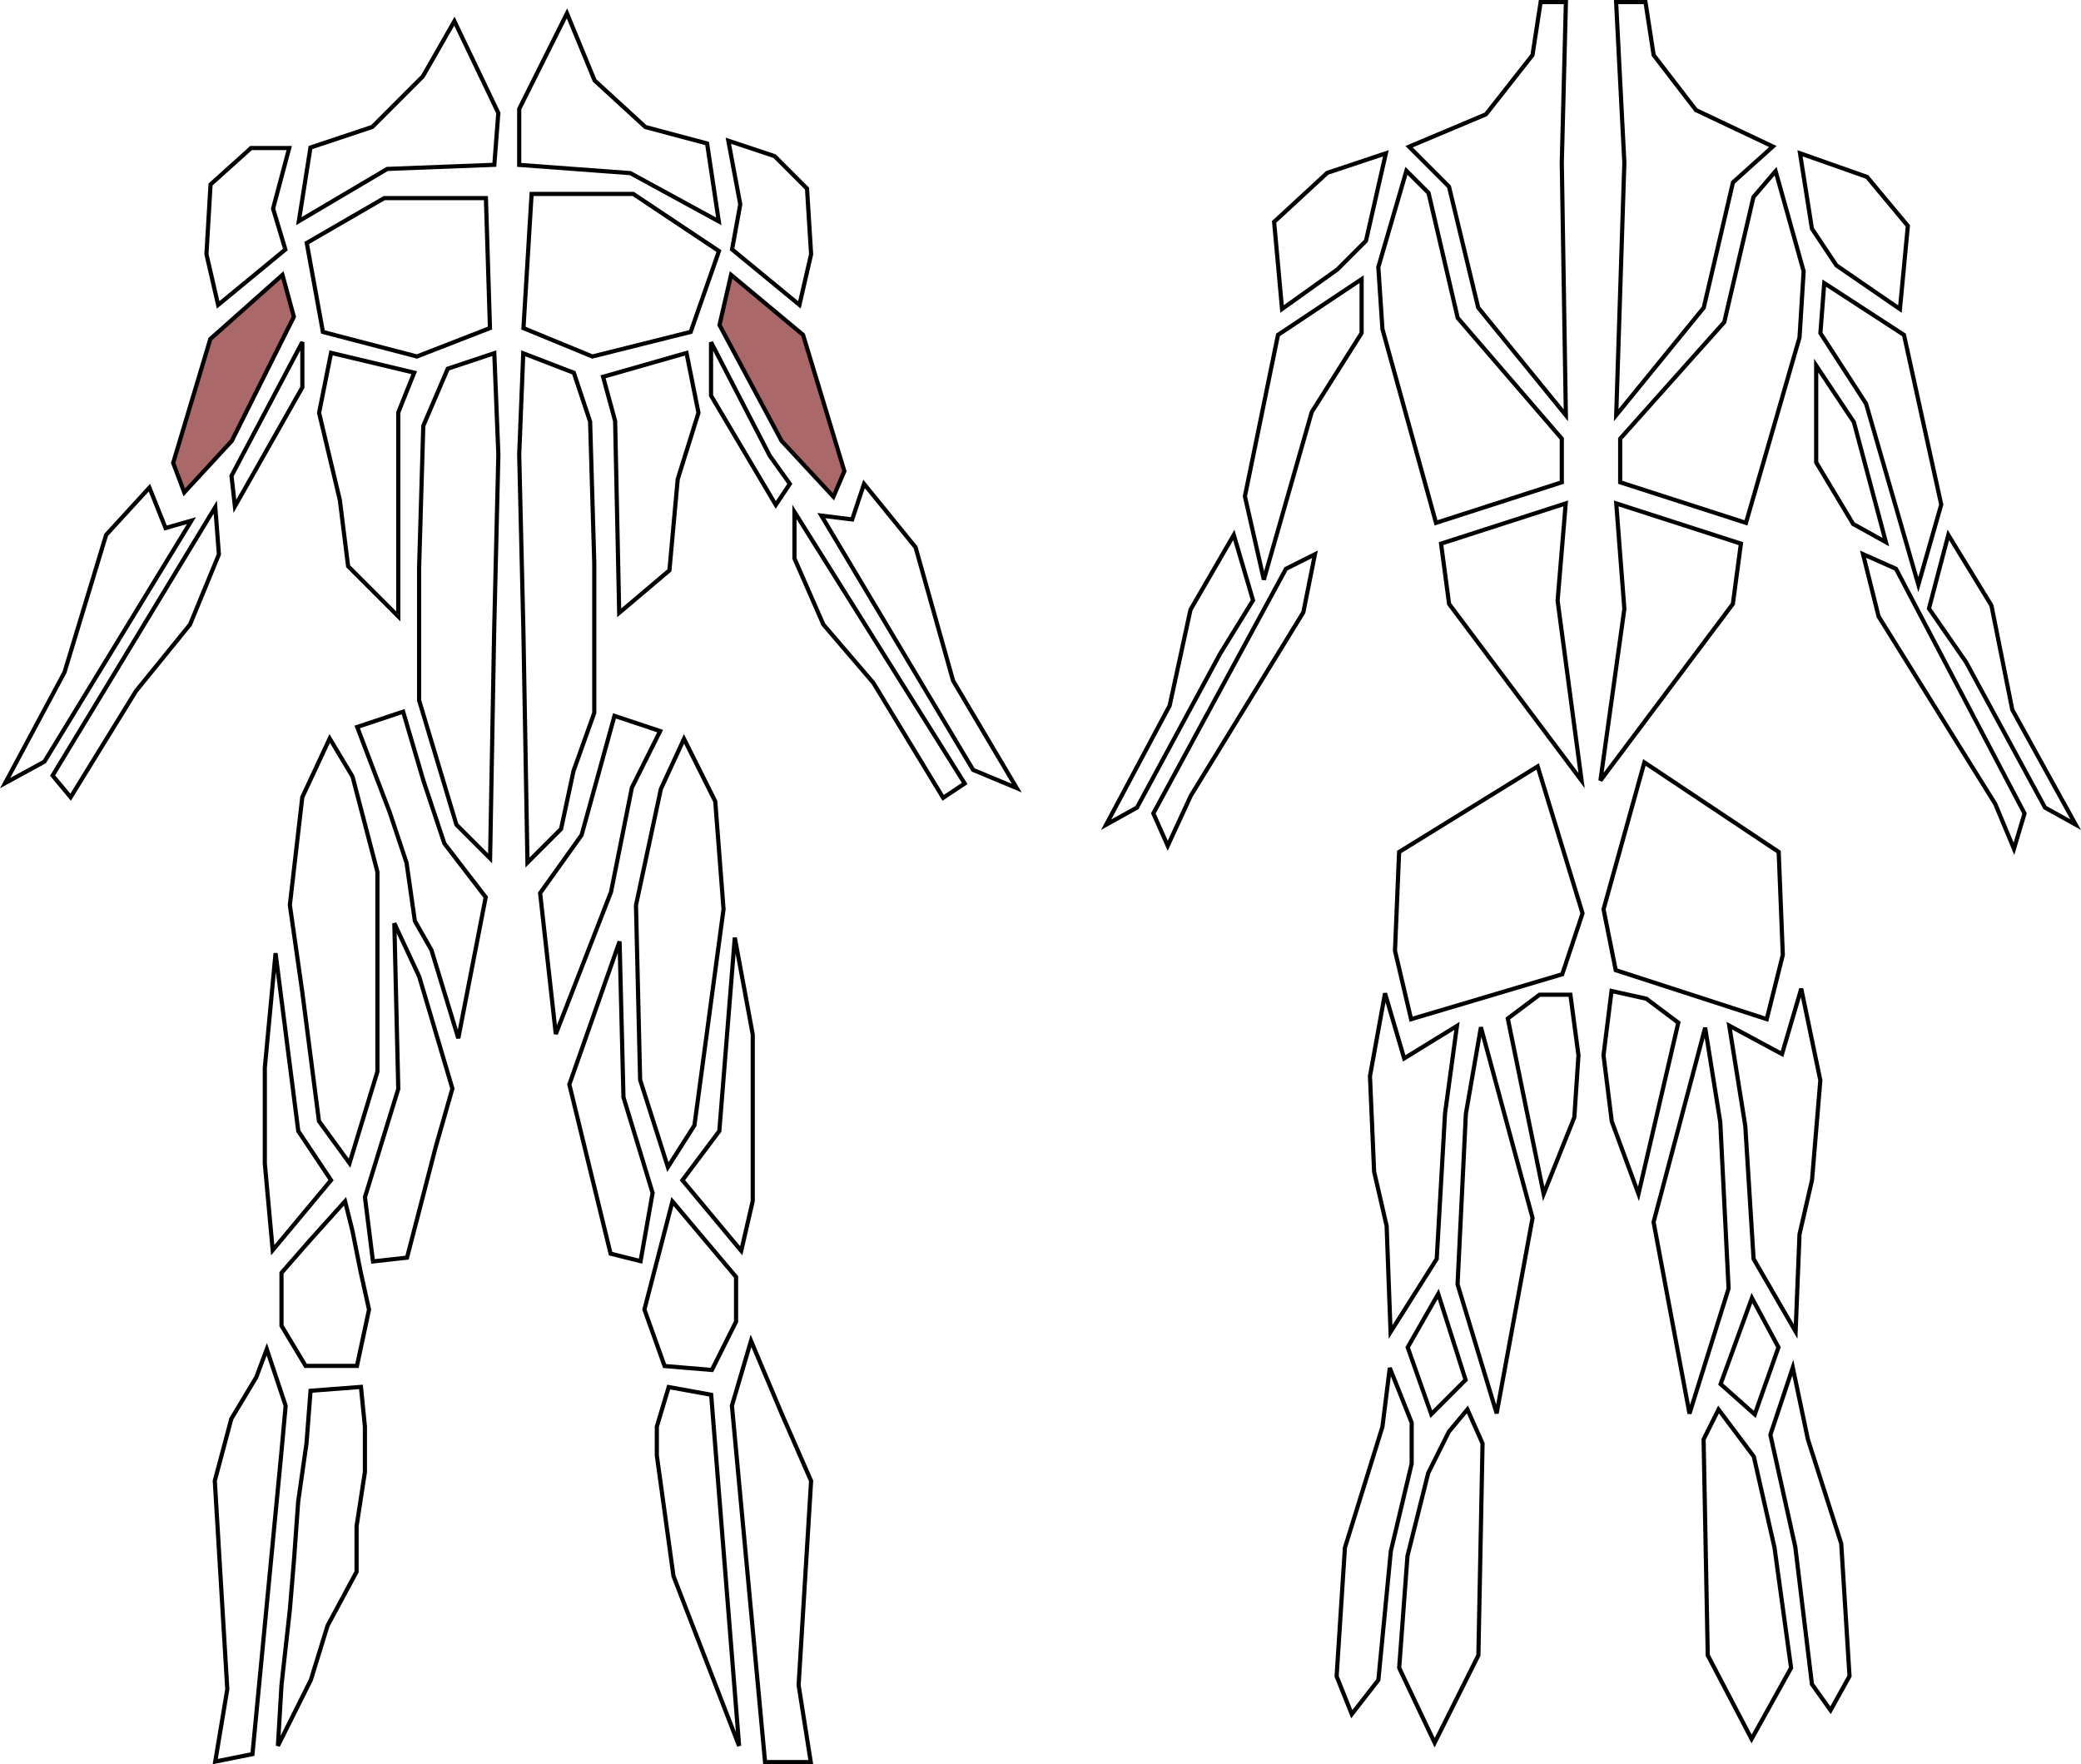 <svg width="499" height="423" viewBox="0 0 499 423" fill="none" xmlns="http://www.w3.org/2000/svg">
<path d="M142.038 85.475L125.521 78.674L127.471 46.5H151.849L172.4 60.201L165.617 79.58L142.038 85.475Z" stroke="black"/>
<path d="M77.435 79.597L73.555 58.257L92.134 47.5H116.515L117.489 78.662L99.97 85.475L77.435 79.597Z" stroke="black"/>
<path d="M134.542 198.751L126.479 206.814L125.5 150.991L125.5 150.988L124.5 109.004L125.472 84.717L137.6 89.382L141.502 101.088L142.5 135.007V170.913L137.529 184.832L137.518 184.863L137.511 184.895L134.542 198.751Z" stroke="black"/>
<path d="M147.5 100.989L147.499 100.928L147.482 100.868L144.612 90.345L164.616 84.63L167.485 98.973L162.523 114.851L162.507 114.902L162.502 114.955L160.521 136.751L148.478 146.941L147.5 100.989Z" stroke="black"/>
<path d="M95.5 99V147.793L83.475 135.768L81.496 119.938L81.493 119.911L81.486 119.884L76.512 98.991L79.389 84.606L99.321 89.352L95.536 98.814L95.5 98.904V99Z" stroke="black"/>
<path d="M55.584 105.713L44.183 118.064L41.527 110.982L50.438 81.279L67.73 65.909L70.467 75.947L55.584 105.713Z" fill="#AB6868" stroke="black"/>
<path d="M151.239 41.561L151.145 41.509L151.037 41.501L124.5 39.536V26.118L135.956 3.206L142.538 19.19L142.58 19.293L142.662 19.369L154.662 30.369L154.753 30.451L154.871 30.483L169.554 34.399L172.356 53.079L151.239 41.561Z" stroke="black"/>
<path d="M89.158 30.474L89.27 30.437L89.354 30.354L101.354 18.354L101.401 18.306L101.434 18.248L108.961 5.077L119.491 27.095L118.536 39.517L92.981 40.5L92.855 40.505L92.746 40.569L71.659 53.03L74.447 35.378L89.158 30.474Z" stroke="black"/>
<path d="M177.492 49.089L177.508 48.999L177.491 48.908L174.648 33.743L185.73 37.437L193.513 45.22L194.496 60.959L191.694 73.101L175.544 59.801L177.492 49.089Z" stroke="black"/>
<path d="M60.192 35.5H69.349L65.517 49.871L65.48 50.008L65.521 50.144L68.426 59.825L52.306 73.101L49.503 60.958L50.487 44.234L60.192 35.5Z" stroke="black"/>
<path d="M151.553 188.776L151.523 188.836L151.51 188.902L146.518 213.859L133.272 247.921L129.518 214.135L139.407 200.291L139.458 200.218L139.482 200.133L147.342 171.641L158.295 175.292L151.553 188.776Z" stroke="black"/>
<path d="M93.467 194.822L85.653 174.309L96.666 170.638L101.52 187.141L101.523 187.15L101.526 187.158L106.526 202.158L106.552 202.238L106.604 202.305L116.466 215.126L109.893 248.931L103.478 227.854L103.462 227.801L103.434 227.752L99.481 220.835L97.495 206.929L97.489 206.885L97.474 206.842L93.474 194.842L93.471 194.832L93.467 194.822Z" stroke="black"/>
<path d="M72.496 237.936L72.496 237.936L72.495 237.929L69.504 216.993L72.487 191.138L79.055 177.064L84.534 186.196L90.5 209.064V256.926L83.814 278.894L76.48 268.809L72.496 237.936Z" stroke="black"/>
<path d="M95.478 261.147L95.502 261.069L95.5 260.988L94.557 221.375L100.531 234.178L108.479 261.003L104.519 274.863L104.519 274.863L104.516 274.875L97.602 301.541L89.435 302.449L87.51 287.044L95.478 261.147Z" stroke="black"/>
<path d="M86.51 305.098L86.51 305.098L86.512 305.108L88.488 314.002L85.596 327.5H73.283L67.5 317.862V305.188L74.374 297.332L82.743 288.033L84.512 295.11L86.51 305.098Z" stroke="black"/>
<path d="M175.507 337.049L180.084 321.487L187.539 339.194L187.539 339.194L187.542 339.2L194.494 355.09L191.501 403.969L191.498 404.024L191.506 404.078L194.415 422.5H183.456L175.507 337.049Z" stroke="black"/>
<path d="M160.35 332.572L170.532 334.423L177.229 418.618L161.487 377.874L157.5 348.966V342.073L160.35 332.572Z" stroke="black"/>
<path d="M85.506 365.924L85.5 365.962V366V376.874L78.56 389.763L78.537 389.806L78.522 389.853L74.534 402.813L66.642 418.598L67.498 404.042L69.497 386.055L69.497 386.055L69.498 386.042L70.498 374.042L70.498 374.042L70.499 374.036L71.498 360.053L73.495 346.071L73.497 346.055L73.499 346.038L74.466 333.466L86.551 332.536L87.5 342.025V352.962L85.506 365.924Z" stroke="black"/>
<path d="M61.429 330.257L61.452 330.218L61.468 330.176L63.972 323.498L68.493 337.059L67.502 347.952L67.502 347.955L60.538 420.583L51.612 422.368L54.493 405.082L54.502 405.026L54.499 404.97L51.504 355.051L55.465 340.197L61.429 330.257Z" stroke="black"/>
<path d="M15.441 161.236L15.464 161.192L15.479 161.145L25.445 128.254L35.831 116.924L39.536 126.186L39.703 126.605L40.137 126.481L45.906 124.832L10.643 182.625L1.232 187.758L15.441 161.236Z" stroke="black"/>
<path d="M63.5 256.023L66.076 228.545L71.504 271.063L71.519 271.18L71.584 271.277L79.377 282.967L65.389 299.753L63.5 278.977V256.023Z" stroke="black"/>
<path d="M154.523 313.977L161.241 288.063L176.5 306.182V316.882L170.704 328.474L159.363 327.528L154.523 313.977Z" stroke="black"/>
<path d="M172.4 271.3L172.487 271.184L172.498 271.04L176.197 224.809L180.5 248.046V287.943L177.739 299.906L163.637 282.984L172.4 271.3Z" stroke="black"/>
<path d="M155.489 203.105L158.477 189.159L164.018 177.154L171.509 192.136L173.497 217.986L166.519 269.824L160.152 279.829L153.498 258.917L152.501 217.047L155.489 203.105Z" stroke="black"/>
<path d="M136.521 260.026L148.568 225.737L149.5 263.012L149.502 263.081L149.522 263.146L156.487 286.031L153.601 302.385L146.414 300.588L136.521 260.026Z" stroke="black"/>
<path d="M118.5 150.988L118.5 150.991L117.521 205.814L109.443 197.736L100.5 167.927V136.007L101.497 102.11L107.371 88.403L118.527 84.685L119.5 109.004L118.5 150.988Z" stroke="black"/>
<path d="M203.938 124.496L204.345 124.547L204.474 124.158L207.186 116.022L219.547 131.235L228.519 163.135L228.536 163.198L228.57 163.255L243.802 188.959L233.345 184.602L196.954 123.623L203.938 124.496Z" stroke="black"/>
<path d="M184.556 109.23L184.572 109.261L184.593 109.291L189.393 116.01L186.025 121.061L170.5 94.863V82.055L184.556 109.23Z" stroke="black"/>
<path d="M209.427 163.741L209.406 163.706L209.38 163.675L197.428 149.731L190.5 133.895V122.739L231.318 187.854L226.157 191.295L209.427 163.741Z" stroke="black"/>
<path d="M187.41 105.707L172.529 77.929L175.304 65.904L192.565 80.288L202.469 112.971L199.843 119.096L187.41 105.707Z" fill="#AB6868" stroke="black"/>
<path d="M32.612 165.685L32.591 165.71L32.574 165.738L16.939 191.145L12.613 185.954L51.621 121.59L52.492 132.92L45.566 149.742L32.612 165.685Z" stroke="black"/>
<path d="M56.326 121.41L55.514 114.098L72.5 82.013V92.868L56.326 121.41Z" stroke="black"/>
<path d="M369.429 0.5H375.487L374.5 38.987L374.5 38.998L374.5 39.008L375.477 99.566L354.459 73.772L347.486 44.883L347.453 44.746L347.354 44.646L337.879 35.172L356.194 27.461L356.313 27.411L356.393 27.309L367.393 13.309L367.474 13.206L367.494 13.076L369.429 0.5Z" stroke="black"/>
<path d="M406.786 26.452L425.108 35.13L415.666 43.628L415.549 43.733L415.513 43.886L408.539 73.774L387.547 99.537L389.5 39.016L389.5 38.995L389.499 38.974L387.526 0.5H394.571L396.506 13.076L396.525 13.203L396.604 13.305L406.604 26.305L406.677 26.4L406.786 26.452Z" stroke="black"/>
<path d="M305.52 53.2L318.26 41.44L332.316 36.755L327.544 57.748L320.676 64.617L307.419 74.086L305.52 53.2Z" stroke="black"/>
<path d="M434.477 54.814L431.625 36.751L447.704 42.426L457.482 54.16L455.583 74.106L440.363 63.642L434.477 54.814Z" stroke="black"/>
<path d="M349.513 76.114L349.541 76.233L349.621 76.326L374.5 105.186V115.636L344.343 125.364L331.496 78.916L330.505 64.055L337.244 40.951L342.546 46.253L349.513 76.114Z" stroke="black"/>
<path d="M413.373 77.333L413.458 77.238L413.487 77.114L420.459 47.233L425.771 41.036L432.496 65.053L431.504 80.914L418.663 125.366L388.5 115.636V105.191L413.373 77.333Z" stroke="black"/>
<path d="M314.577 98.733L314.539 98.794L314.519 98.863L303.055 138.987L298.512 118.995L306.448 80.302L326.5 66.934V79.855L314.577 98.733Z" stroke="black"/>
<path d="M465.485 120.984L459.997 140.189L447.48 96.861L447.46 96.79L447.42 96.728L436.511 79.87L437.434 67.878L456.556 80.308L465.485 120.984Z" stroke="black"/>
<path d="M435.5 110.862V87.651L444.538 101.209L452.213 129.991L444.36 125.628L435.5 110.862Z" stroke="black"/>
<path d="M373.502 143.958L373.497 144.012L373.504 144.066L379.251 187.168L347.478 144.804L345.551 130.348L375.439 120.706L373.502 143.958Z" stroke="black"/>
<path d="M415.522 144.804L383.763 187.149L389.495 146.069L389.503 146.016L389.499 145.962L387.556 120.705L417.449 130.348L415.522 144.804Z" stroke="black"/>
<path d="M482.51 170.098L482.525 170.174L482.562 170.242L497.721 197.718L490.37 193.634L471.439 158.761L471.427 158.738L471.411 158.715L462.542 145.905L467.185 128.262L477.527 145.185L482.51 170.098Z" stroke="black"/>
<path d="M478.462 192.808L478.446 192.77L478.425 192.736L450.466 147.803L446.734 132.873L454.638 136.386L485.462 195.052L482.923 203.516L478.462 192.808Z" stroke="black"/>
<path d="M280.441 169.235L280.474 169.174L280.489 169.106L285.472 146.183L295.849 128.259L300.458 143.928L292.574 156.738L292.567 156.75L292.56 156.762L272.63 193.634L265.239 197.74L280.441 169.235Z" stroke="black"/>
<path d="M285.574 190.738L285.558 190.764L285.546 190.79L280.009 202.788L276.557 195.022L308.364 136.377L315.309 132.904L312.527 146.814L285.574 190.738Z" stroke="black"/>
<path d="M334.502 227.952L335.489 204.286L368.711 183.766L379.475 218.993L374.608 233.595L338.365 244.37L334.502 227.952Z" stroke="black"/>
<path d="M387.433 232.615L384.514 218.019L394.297 182.799L426.511 204.275L427.498 228.948L423.645 244.359L387.433 232.615Z" stroke="black"/>
<path d="M361.553 244.21L369.167 238.5H376.562L378.498 253.017L377.506 267.888L370.155 286.265L361.553 244.21Z" stroke="black"/>
<path d="M384.504 253L386.428 237.607L394.786 239.465L402.439 245.204L392.891 286.259L386.489 268.881L384.504 253Z" stroke="black"/>
<path d="M332.115 238.163L336.52 253.141L336.705 253.769L337.262 253.426L349.362 245.98L346.505 266.932L346.502 266.952L346.501 266.971L344.508 301.842L333.44 319.367L332.5 293.981L332.498 293.934L332.487 293.888L329.498 280.932L328.502 258.034L332.115 238.163Z" stroke="black"/>
<path d="M427.48 252.141L431.917 237.054L436.496 259.031L434.505 282.923L431.513 295.888L431.502 295.933L431.5 295.98L430.569 319.258L420.492 301.851L418.499 269.969L418.498 269.945L418.494 269.921L414.654 245.92L426.763 252.44L427.306 252.733L427.48 252.141Z" stroke="black"/>
<path d="M351.498 267.055L355.106 246.306L367.488 292.021L358.881 338.882L349.504 307.938L351.498 267.055Z" stroke="black"/>
<path d="M396.512 293.019L408.879 246.407L412.502 269.052L414.496 308.936L405.122 338.935L396.512 293.019Z" stroke="black"/>
<path d="M343.207 339.085L337.548 323.049L344.869 310.237L351.431 330.862L343.207 339.085Z" stroke="black"/>
<path d="M420.776 339.132L412.586 331.852L420.089 311.219L426.455 323.042L420.776 339.132Z" stroke="black"/>
<path d="M331.478 342.148L331.491 342.106L331.496 342.062L333.256 327.986L338.5 341.096V350.941L333.514 371.884L333.506 371.918L333.502 371.952L330.516 402.808L324.14 411.005L320.506 401.919L322.495 371.091L331.478 342.148Z" stroke="black"/>
<path d="M342.472 353.175L347.421 343.276L351.87 337.938L355.498 346.101L354.502 396.877L344.012 417.858L335.508 399.905L337.495 373.08L342.472 353.175Z" stroke="black"/>
<path d="M409.498 396.872L408.502 345.113L412.085 337.947L420.536 349.215L425.508 371.09L429.482 399.903L420.013 416.947L409.498 396.872Z" stroke="black"/>
<path d="M429.891 327.909L433.511 345.103L433.516 345.128L433.524 345.152L441.505 370.093L443.492 401.885L438.947 410.066L434.481 403.813L430.496 370.94L430.493 370.915L430.488 370.892L424.518 344.027L429.891 327.909Z" stroke="black"/>
</svg>
